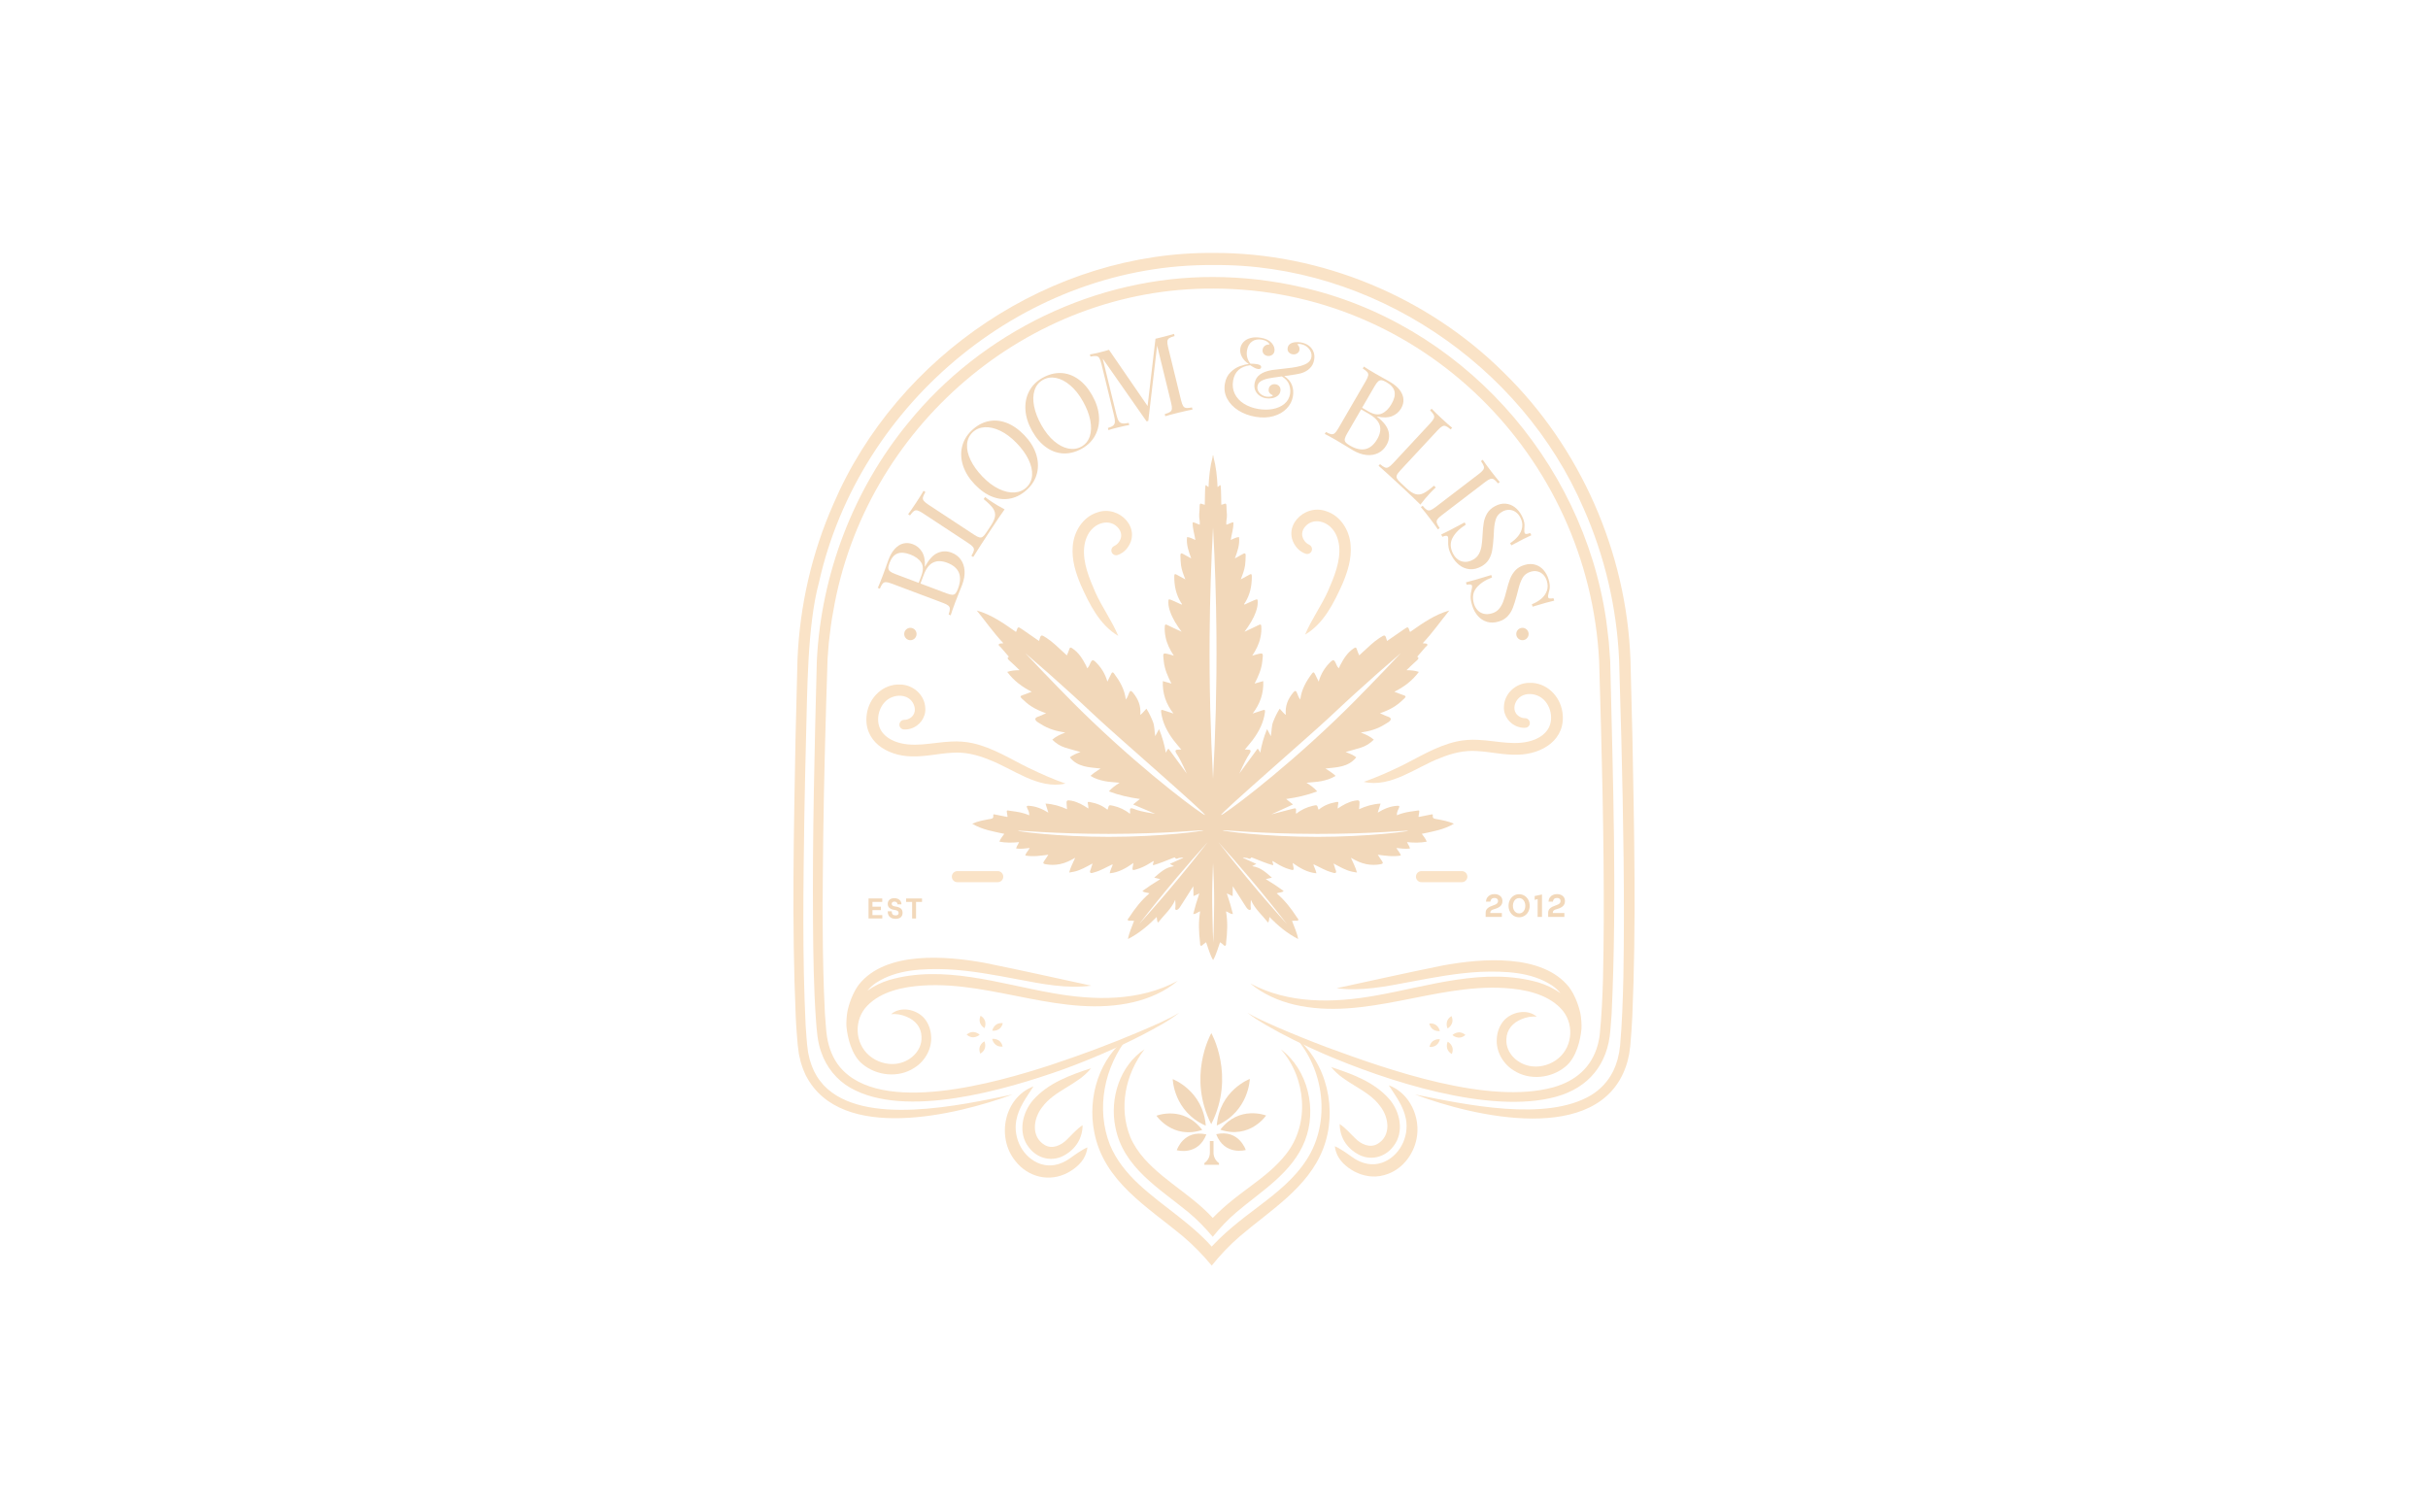 <?xml version="1.0" encoding="UTF-8"?>
<svg id="uuid-8ccb4b77-bd0d-4e6c-9dff-56ad75926159" data-name="uuid-6439bce5-da6a-4be8-a8c1-9880adea5e9b" xmlns="http://www.w3.org/2000/svg" viewBox="0 0 1920 1196">
  <defs>
    <style>
      .uuid-74acd51d-1208-4257-b59e-0a2b45ab542b {
        fill: #f2d8ba;
      }

      .uuid-74acd51d-1208-4257-b59e-0a2b45ab542b, .uuid-9491949e-75b3-42d7-9c21-2eaeeaf15e8a {
        stroke-width: 0px;
      }

      .uuid-9491949e-75b3-42d7-9c21-2eaeeaf15e8a {
        fill: #fae3c7;
      }
    </style>
  </defs>
  <path class="uuid-74acd51d-1208-4257-b59e-0a2b45ab542b" d="m1149.69,651.45c-4.44-2.02-8.88-2.75-13.29-3.59-1.8-.35-3.81-.2-3.36-3.05.17-1.1-.72-.78-1.37-.65-3.21.65-6.42,1.27-9.71,1.93-.37-.33-.13-.84-.06-1.31.73-4.72,1.08-3.95-3.23-3.39-4.73.61-9.49,1.31-14.02,3.42-.27-2.2.76-3.98,1.57-5.74.73-1.6.24-1.89-1.24-1.8-5.59.32-10.57,2.37-15.51,5.42.76-2.43,1.46-4.63,2.26-7.17-6.07.36-11.54,1.96-17.03,4.45.12-1.32.2-2.31.29-3.3.35-3.75-.02-4.13-3.78-3.42-4.85.92-9.07,3.31-13.42,6.2.15-1.49.1-2.67.43-3.75.49-1.63-.28-1.63-1.46-1.42-5.1.93-9.87,2.63-13.96,6.07-.18-.24-.32-.35-.35-.48-.84-3.35-.85-3.39-4.27-2.6-4.8,1.1-9.2,3.09-13.01,6.19-.59-.35-.35-.81-.33-1.16.19-3.39.2-3.39-3.2-2.5-5.44,1.42-10.88,2.83-16.32,4.25,5.72-2.61,11.43-5.22,17.15-7.83-1.85-1.47-3.51-2.78-5.44-4.32,8.61-1.21,16.63-3.03,24.59-6.01-2.42-2.79-5.19-4.77-8.48-6.84,4.31-.52,8.22-.53,12.04-1.34,3.8-.81,7.46-1.89,10.97-4.1-2.29-2.26-5.01-3.74-7.98-5.83,9.14-.97,18.18-1.06,24.32-8.85-2.2-1.77-4.94-2.9-8.42-4.19,4.54-1.29,8.4-2.31,12.2-3.49,3.82-1.2,7.12-3.34,10.11-6.28-2.91-2.53-6.27-4.1-10.28-5.63,7.1-1.08,13.38-2.88,19-6.5,1.83-1.18,4.68-2.41,4.68-4.18,0-1.66-3.25-2.03-5.05-3.02-1.02-.56-2.13-.93-3.5-1.52,4.33-1.56,8.33-3.24,11.98-5.66,2.68-1.77,5.05-3.88,7.36-6.11,1.52-1.47,1-1.98-.66-2.54-2.38-.81-4.71-1.76-7.28-2.74,7.69-3.8,14.21-8.74,19.37-15.68-3.12-1.06-6.09-1.31-9.78-1.35,2.85-2.7,5.2-5.14,7.77-7.33,1.63-1.39,2.42-2.46.69-3.32,2.15-2.49,4.4-5.06,6.61-7.66.56-.66,1.81-1.16,1.39-2.13-.26-.62-1.43-.73-2.29-.75-.3-.01-.6-.07-1.34-.16,7.83-8.25,14.05-17.31,21.05-25.87-11.61,3.25-21.23,10.11-30.89,16.88-.14-.08-.35-.12-.38-.22-1.27-4.04-1.28-4.07-4.73-1.71-4.42,3.02-8.81,6.09-13.24,9.15-1.5-5.29-1.51-5.31-6.15-2.26-4.81,3.16-8.84,7.25-13.07,11.09-.87.79-1.72,1.58-2.79,2.56-.7-1.74-1.47-3.24-1.9-4.82-.48-1.81-1.21-1.52-2.43-.73-5.08,3.34-8.07,8.32-10.8,13.52-.34.65-.6,1.35-1,2.25-1.54-1.38-1.93-3.22-2.76-4.79-.9-1.71-1.78-2.15-3.4-.63-4.72,4.42-8.01,9.68-9.75,15.95-1.06-2.15-2.09-4.24-3.13-6.33-.62-1.25-1.26-1.31-2.14-.13-4.58,6.12-8.35,12.59-9.31,20.6-1.32-1.62-1.91-3.42-2.58-5.14-.85-2.18-1.67-1.95-2.99-.37-4.19,5.05-6.61,10.68-5.84,17.7-2.03-1.38-3.19-3.25-4.87-4.91-2.14,3.28-3.71,6.71-5.13,10.24-1.43,3.56-1.13,7.39-1.86,11.47-1.06-1.97-1.95-3.62-3.01-5.6-2.54,6.17-4.23,12.22-5.39,18.68-.85-1.14-.78-2.4-2.11-3.16-4.79,6.52-9.6,13.08-14.43,19.66,3.72-8.26,6.19-12.91,7.89-15.39.25-.36,1.41-2.08.9-2.94-.3-.52-1.31-.63-3.22-.64h-1.23c2.11-2.55,4.22-4.89,6.11-7.4,4.96-6.59,8.7-13.73,9.82-22.06.26-1.96-.19-2.23-1.9-1.61-2.5.9-5.05,1.67-7.82,2.58,5.85-7.61,8.8-15.94,8.39-25.65-2.3.65-4.43,1.26-6.83,1.94,2.99-5.76,5.45-11.45,6.09-17.7.69-6.72,1.34-7.02-5.92-4.96-.55.15-1.09.34-2.06.64,3.11-4.71,5.44-9.37,6.5-14.56.6-2.9.91-5.81.65-8.78-.13-1.37-.53-1.67-1.87-1.01-3.56,1.79-7.2,3.42-11.4,5.39,3.92-5.34,7.13-10.32,9.07-15.98.77-2.24,1.34-4.5,1.38-6.89.04-3.11-.03-3.22-2.99-1.98-2.53,1.06-5,2.28-7.52,3.44-.47-.76.22-1.13.48-1.55,4-6.42,5.44-13.47,5.37-20.94-.02-1.76-.51-2.04-1.99-1.18-2.09,1.2-4.23,2.3-6.78,3.68,1.54-3.88,2.87-7.36,3.42-11.08.38-2.52.37-5.02.48-7.54.11-2.44-.91-2.22-2.47-1.33-1.82,1.03-3.66,2.02-6.06,3.35,2.14-5.75,3.97-11.08,3.29-16.87-2.42.09-4.33,1.4-6.58,2.28.72-4.73,2.31-9.13,2.13-13.98-2.11.14-3.69,1.51-5.59,1.9-.33-2.73.67-5.39.45-8.12-.18-2.18-.35-4.36-.36-6.54,0-1.76-.44-2.54-2.28-1.6-.5.26-1.11.3-1.79.47-.22-5.2,0-10.33-.55-15.42-1.07-.02-1.35,1.02-2.42,1.43-.32-8.08-1.17-16.01-3.23-23.76.03-.41.14-.99-.29-1.12h-.09c-.43.13-.32.71-.29,1.12-2.06,7.75-2.91,15.68-3.23,23.76-1.07-.41-1.35-1.45-2.42-1.43-.56,5.09-.33,10.22-.55,15.42-.68-.17-1.29-.21-1.79-.47-1.84-.94-2.27-.16-2.28,1.6-.01,2.18-.18,4.36-.36,6.54-.22,2.73.78,5.39.45,8.12-1.9-.39-3.48-1.76-5.59-1.9-.18,4.85,1.41,9.25,2.13,13.98-2.25-.88-4.16-2.19-6.58-2.28-.68,5.79,1.15,11.12,3.29,16.87-2.4-1.33-4.24-2.32-6.06-3.35-1.56-.89-2.58-1.11-2.47,1.33.11,2.52.1,5.02.48,7.54.55,3.72,1.88,7.2,3.42,11.08-2.55-1.38-4.69-2.48-6.78-3.68-1.48-.86-1.97-.58-1.99,1.18-.07,7.47,1.37,14.52,5.37,20.94.26.42.95.79.48,1.55-2.52-1.16-4.99-2.38-7.52-3.44-2.96-1.24-3.03-1.13-2.99,1.98.04,2.39.61,4.65,1.38,6.89,1.94,5.66,5.15,10.64,9.07,15.98-4.2-1.97-7.84-3.6-11.4-5.39-1.34-.66-1.74-.36-1.87,1.01-.26,2.97.05,5.88.65,8.78,1.06,5.19,3.38,9.85,6.5,14.56-.97-.3-1.51-.49-2.06-.64-7.26-2.06-6.61-1.76-5.92,4.96.64,6.25,3.1,11.94,6.09,17.7-2.4-.68-4.53-1.29-6.83-1.94-.41,9.71,2.54,18.04,8.39,25.65-2.77-.91-5.32-1.68-7.82-2.58-1.71-.62-2.16-.35-1.9,1.61,1.12,8.33,4.86,15.47,9.82,22.06,1.89,2.51,4,4.85,6.11,7.4h-1.23c-1.91.01-2.92.12-3.22.64-.51.86.65,2.58.9,2.94,1.7,2.48,4.17,7.13,7.89,15.39-4.83-6.58-9.64-13.14-14.43-19.66-1.33.76-1.26,2.02-2.11,3.16-1.16-6.46-2.86-12.51-5.39-18.68-1.06,1.98-1.95,3.63-3.01,5.6-.73-4.08-.43-7.91-1.86-11.47-1.42-3.53-2.99-6.96-5.13-10.24-1.68,1.66-2.84,3.53-4.87,4.91.77-7.02-1.65-12.65-5.84-17.7-1.32-1.58-2.14-1.81-2.99.37-.67,1.72-1.26,3.52-2.58,5.14-.96-8.01-4.74-14.48-9.31-20.6-.88-1.18-1.52-1.12-2.14.13-1.04,2.09-2.07,4.18-3.13,6.33-1.74-6.27-5.03-11.53-9.75-15.95-1.62-1.52-2.5-1.08-3.4.63-.83,1.57-1.22,3.41-2.76,4.79-.4-.9-.66-1.6-1-2.25-2.73-5.2-5.72-10.18-10.81-13.52-1.21-.79-1.94-1.08-2.42.73-.43,1.58-1.2,3.08-1.9,4.82-1.07-.98-1.92-1.77-2.79-2.56-4.23-3.84-8.26-7.93-13.07-11.09-4.64-3.05-4.66-3.03-6.15,2.26-4.43-3.06-8.82-6.13-13.24-9.15-3.45-2.36-3.46-2.33-4.73,1.71-.03.1-.24.14-.38.22-9.66-6.77-19.28-13.63-30.89-16.88,7,8.56,13.22,17.62,21.05,25.87-.74.09-1.04.15-1.34.16-.86.02-2.03.13-2.29.75-.42.97.83,1.47,1.39,2.13,2.21,2.6,4.46,5.17,6.6,7.66-1.72.86-.93,1.93.7,3.32,2.56,2.19,4.92,4.63,7.77,7.33-3.69.04-6.66.29-9.79,1.35,5.17,6.94,11.69,11.88,19.38,15.68-2.57.98-4.9,1.93-7.28,2.74-1.66.56-2.18,1.07-.66,2.54,2.31,2.23,4.68,4.34,7.36,6.11,3.65,2.42,7.65,4.1,11.98,5.66-1.37.59-2.48.96-3.5,1.52-1.8.99-5.06,1.36-5.05,3.02,0,1.77,2.85,3,4.68,4.18,5.62,3.62,11.9,5.42,19,6.5-4.02,1.53-7.37,3.1-10.28,5.63,2.99,2.94,6.28,5.08,10.11,6.28,3.8,1.18,7.66,2.2,12.2,3.49-3.48,1.29-6.22,2.42-8.42,4.19,6.14,7.79,15.18,7.88,24.31,8.85-2.96,2.09-5.68,3.57-7.97,5.83,3.51,2.21,7.17,3.29,10.97,4.1,3.82.81,7.73.82,12.04,1.34-3.29,2.07-6.06,4.05-8.48,6.84,7.96,2.98,15.98,4.8,24.59,6.01-1.93,1.54-3.59,2.85-5.44,4.32,6.01,2.54,11.76,4.97,17.52,7.4-10-1.56-14.5-2.85-16.69-3.82-.29-.13-2.22-.95-2.96-.35-.39.32-.34,1.17-.24,2.85.02.35.26.81-.33,1.16-3.81-3.1-8.21-5.09-13.01-6.19-3.42-.79-3.43-.75-4.27,2.6-.03.13-.17.24-.35.48-4.09-3.44-8.86-5.14-13.96-6.07-1.18-.21-1.95-.21-1.46,1.42.33,1.08.28,2.26.43,3.75-4.35-2.89-8.57-5.28-13.42-6.2-3.76-.71-4.13-.33-3.78,3.42.09.99.17,1.98.29,3.3-5.49-2.49-10.96-4.09-17.03-4.45.8,2.54,1.5,4.74,2.26,7.17-4.94-3.05-9.92-5.1-15.51-5.42-1.48-.09-1.97.2-1.24,1.8.81,1.76,1.84,3.54,1.57,5.74-4.53-2.11-9.29-2.81-14.02-3.42-4.31-.56-3.96-1.33-3.23,3.39.07.47.31.98-.06,1.31-3.29-.66-6.5-1.28-9.71-1.93-.65-.13-1.54-.45-1.37.65.45,2.85-1.56,2.7-3.36,3.05-4.41.84-8.85,1.57-13.29,3.59,8.01,4.78,16.72,6.12,25.38,7.99-1.47,2.09-3.02,3.77-3.89,6.18,5.15,1,10.27.92,15.57.36-.71,1.96-2,3.18-2.3,5.08,3.59.45,7.07,0,10.7-.43-1.03,2.1-2.89,3.6-3.49,5.96,6.12,1.09,12.08.19,18.25-.64-1.22,1.84-2.22,3.47-3.35,5.02-1.2,1.66-.56,2.2,1.19,2.52,3.77.68,7.5.66,11.27-.09,4.26-.84,8.1-2.71,12.11-5.03-1.75,4.03-3.7,7.51-4.78,11.69,1.51-.26,2.66-.42,3.8-.67,5.24-1.15,9.8-3.86,14.43-6.38.08.06.15.11.22.17-.42,1.27-.9,2.51-1.23,3.79-.27,1.09-1.28,2.46-.43,3.22.75.68,2.2-.06,3.33-.36,4.98-1.33,9.31-4.08,13.94-6.19.12.12.25.21.39.29-.75,2.18-1.97,4.2-2.38,6.72,7.17-.66,12.95-4.07,18.77-8.17-.24,1.37-.36,2.36-.61,3.33-.47,1.88-.06,2.73,2.03,1.99,1.1-.4,2.26-.64,3.36-1.04,3.96-1.43,7.52-3.63,11.13-5.87.35,1.18-.92,2.15-.34,3.4,5.33-1.51,10.33-3.67,15.4-5.64.62-.24,1.79-.62,1.83-.52,1.03,2.1,2.45.3,3.63.36.86.04,1.73-.59,3.05-.13-3.66,1.65-7.07,3.2-10.72,4.84,1.29.72,2.18,1.22,3.28,1.83-6.65.84-10.95,4.99-15.64,9.05,1.73.42,3.12.76,4.85,1.19-5.09,3.05-9.66,6.11-14.14,9.36,1.59,1.56,3.73,1.04,5.52,1.88-6.47,5.52-11.44,11.96-15.89,18.82-.49.75-1.52,1.53-1.17,2.35.4.9,1.66.32,2.52.45.73.11,1.47.09,2.42.13-1.74,4.83-3.99,9.31-4.86,14.38,8.6-4.38,15.85-10.45,22.73-17.45.33,1.61.11,3.13,1.02,4.49,4.74-6.05,10.64-10.93,13.63-18.07.19,1.69.13,3.21.21,4.72.06,1.12-.63,2.94.29,3.22,1.41.44,2.46-1.08,3.3-2.25.59-.82,1.1-1.69,1.64-2.54,2.81-4.4,5.62-8.8,8.86-13.9l.15,7.83c1.6-.78,3.03-1.34,4.62-2.12-1.93,5.61-3.46,10.89-4.81,16.26,2.22.17,3.53-1.6,5.44-2.11-1.4,8.39-1.07,16.51-.07,24.63.11.89-.18,2.16.62,2.55.89.44,1.47-.82,2.22-1.27.63-.38,1.18-.88,1.94-1.46,1.77,4.81,2.93,9.7,5.53,14.14,2.59-4.44,3.75-9.33,5.52-14.14.76.58,1.31,1.08,1.94,1.46.75.45,1.33,1.71,2.22,1.27.8-.39.51-1.66.62-2.55,1-8.12,1.34-16.24-.07-24.63,1.91.51,3.22,2.28,5.44,2.11-1.35-5.37-2.88-10.65-4.81-16.26,1.59.78,3.01,1.34,4.6,2.12l.13-7.83c3.24,5.1,6.05,9.5,8.86,13.9.54.85,1.05,1.72,1.64,2.54.84,1.17,1.89,2.69,3.3,2.25.92-.28.23-2.1.29-3.22.08-1.51.02-3.03.21-4.72,2.99,7.14,8.89,12.02,13.63,18.07.91-1.36.69-2.88,1.02-4.49,6.88,7,14.13,13.07,22.73,17.45-.87-5.07-3.12-9.55-4.86-14.38.95-.04,1.69-.02,2.42-.13.86-.13,2.12.45,2.52-.45.35-.82-.68-1.6-1.17-2.35-4.45-6.86-9.42-13.3-15.89-18.82,1.79-.84,3.93-.32,5.52-1.88-4.48-3.25-9.05-6.31-14.14-9.36,1.73-.43,3.12-.77,4.84-1.19-4.68-4.06-8.98-8.21-15.64-9.05,1.11-.61,2-1.11,3.29-1.83-3.65-1.64-7.06-3.19-10.72-4.84,1.32-.46,2.19.17,3.05.13,1.18-.06,2.6,1.74,3.62-.36.05-.1,1.22.28,1.84.52,5.07,1.97,10.07,4.13,15.4,5.64.58-1.25-.69-2.22-.34-3.4,3.61,2.24,7.17,4.44,11.13,5.87,1.1.4,2.26.64,3.36,1.04,2.09.74,2.5-.11,2.03-1.99-.25-.97-.37-1.96-.61-3.33,5.82,4.1,11.6,7.51,18.77,8.17-.41-2.52-1.63-4.54-2.38-6.72.14-.08.27-.17.39-.29,4.63,2.11,8.96,4.86,13.94,6.19,1.13.3,2.58,1.04,3.33.36.85-.76-.16-2.13-.43-3.22-.33-1.28-.81-2.52-1.23-3.79.07-.06.14-.11.22-.17,4.63,2.52,9.19,5.23,14.43,6.38,1.13.25,2.29.41,3.8.67-1.08-4.18-3.03-7.66-4.78-11.69,4,2.32,7.85,4.19,12.11,5.03,3.77.75,7.5.77,11.27.09,1.75-.32,2.39-.86,1.19-2.52-1.13-1.55-2.13-3.18-3.35-5.02,6.17.83,12.13,1.73,18.25.64-.6-2.36-2.46-3.86-3.49-5.96,3.63.43,7.1.88,10.7.43-.3-1.9-1.59-3.12-2.3-5.08,5.3.56,10.42.64,15.57-.36-.87-2.41-2.42-4.09-3.89-6.18,8.66-1.87,17.36-3.21,25.38-7.99h0Zm-286.25-81.19c-11.24-10.74-20.46-20.1-27.18-27.09-8.78-8.97-17.29-17.88-25.54-26.7,12.04,10.32,24.25,21.09,36.58,32.33,2.78,2.54,5.34,4.89,7.68,7.05,6.42,5.94,11.07,10.33,11.76,10.97,15,14.15,87.07,76.55,86.12,77.71-.71.85-42.69-29.63-89.42-74.27h0Zm13.36,91.56c-40.31-.02-72.03-4.29-72.03-4.82.04-.5,28.85,2.52,72.15,2.49,45.08-.04,74.89-3.35,74.93-2.84.04.54-32.92,5.18-75.05,5.17h0Zm55.54,32.53c-10.78,13.02-21.35,25.19-31.58,36.53,9.35-12.07,19.47-24.63,30.38-37.53,8.11-9.59,16.1-18.71,23.89-27.34-7.12,9.2-14.68,18.66-22.69,28.34Zm27.08,51.08c-.57-10.02-.88-31.86-.88-31.86-.06-10.85.21-21.22.71-31.09.57,10.02.89,20.57.88,31.6,0,0-.21,21.49-.71,31.36h0Zm-.18-129.7c-1.98-35.81-3-73.64-2.69-113.32.23-29.49,1.18-57.91,2.69-85.2,1.52,27.29,2.47,55.71,2.7,85.2.31,39.68-.71,77.51-2.7,113.32Zm92.51-48.91c.69-.64,5.33-5.03,11.76-10.97,2.34-2.16,4.9-4.51,7.68-7.05,12.33-11.24,24.54-22.01,36.58-32.33-8.25,8.82-16.76,17.73-25.54,26.7-6.72,6.99-15.94,16.35-27.18,27.09-46.73,44.64-88.71,75.12-89.42,74.27-.95-1.16,71.12-63.56,86.12-77.71Zm-64.4,126.53c10.91,12.9,21.03,25.46,30.38,37.53-10.23-11.34-20.8-23.51-31.58-36.53-8.01-9.68-15.57-19.14-22.69-28.34,7.79,8.63,15.78,17.75,23.89,27.34Zm54.34-31.53c-42.13.01-75.09-4.63-75.05-5.17.04-.51,29.85,2.8,74.93,2.84,43.3.03,72.11-2.99,72.15-2.49,0,.53-31.72,4.8-72.03,4.82h0Z"/>
  <path class="uuid-9491949e-75b3-42d7-9c21-2eaeeaf15e8a" d="m932.63,800.89c-8.99,7.03-19.25,12.24-29.29,17.6-20.3,10.42-41.28,19.44-62.71,27.28-45.05,15.98-124.86,39.52-168.46,14.37-10.55-6.05-18.74-16.29-22.68-27.76-3.07-8.18-3.64-17.56-4.28-26.09-1.79-25.61-2.1-51.3-2.31-76.88-.49-68.35,1.24-138.39,3.03-206.79,3.33-68.3,28.81-135.33,72.28-188.21,58.18-71.83,148.89-115.76,241.48-115.33v9.14h-.34v-9.14c23.05.04,46.11,2.63,68.59,7.75,126.27,27.94,223.62,136.17,242.18,263.57.69,5.71,1.47,11.42,2.07,17.15.34,4.17.79,11.02,1.11,15.07,2.11,92.88,5.48,186.59,1.13,279.41-.24,3.54-.77,9.46-1.01,12.87-2.03,26.65-17.03,45.34-42.98,52.47-52.57,14.39-134.7-12.81-183.9-34.03-15.67-6.86-31.09-14.35-45.89-22.94-4.89-2.92-9.82-5.86-14.23-9.49,7.03,4.34,15.4,7.73,22.92,11.18,12.99,5.62,26.14,10.92,39.36,15.94,49.43,18.23,128.18,45.91,179.59,31.88,17.63-4.97,30.39-15.76,35.25-33.82.15-.76.94-4.17,1.08-4.88.06-.33.09-.66.14-1l.27-2c2.95-29.46,2.9-59.19,3.17-88.84.28-68.17-1.64-138.09-3.63-206.32-8.14-162.74-140.99-294.92-305.23-294.83v-9.14h.34v9.14c-147.66-.94-275.96,110.47-300.77,255.18-1.6,8.08-2.57,16.86-3.52,24.96-.3,2.94-.69,9.76-.96,12.58-1.51,45.59-2.85,94.87-3.43,140.34-.53,46.73-1.06,93.62,1.32,140.26.5,5.5.8,13.26,1.69,18.7,1.37,8.37,4.58,16.86,9.98,23.43,32.42,39.18,124.72,12.29,166.46-1.27,24.16-7.97,48.08-16.88,71.5-26.86,10.22-4.46,21.09-8.91,30.67-14.65h.01Z"/>
  <path class="uuid-9491949e-75b3-42d7-9c21-2eaeeaf15e8a" d="m931.31,775.74c-9.98,8.35-22.41,13.85-35.1,16.85-55.64,12.85-110.53-16.63-166.07-13.2-15.55.94-33.21,4.5-44.25,15.94-10.8,10.87-10.18,29.65,1.58,39.54,5.63,4.79,13.41,7.29,20.75,6.48,10.99-1.07,21.14-10.08,20.49-21.5-.21-7.63-5.02-13.05-12.09-15.88-3.56-1.46-7.45-2.36-11.93-1.89,7.38-6.51,20-3.98,26.32,3.36,3.35,4.04,5.02,9.06,5.3,14.05.74,10-4.96,19.97-13.43,25.1-12.46,8.1-29.68,6.28-40.93-3.11-8.72-7.05-11.88-21.61-12.59-29.62-.27-2.99.19-9.04.77-11.99,1.13-5.68,4.25-14.94,9.11-21.3,21.36-26.69,69.17-22.58,99.31-17.1,28.19,5.67,56.34,12,84.42,18.06-19.36,2.55-38.66-1.3-57.6-4.91-18.71-3.54-37.32-7.08-56.31-8.04-19.02-.68-40.05.05-56.3,10.69-2.63,1.75-4.9,3.85-6.83,6.24,5.24-3.8,11.24-6.65,17.26-8.49,42.86-12.36,87.03,3.02,129.1,10.37,33.12,5.91,68.46,6.71,99.02-9.65h0Z"/>
  <path class="uuid-9491949e-75b3-42d7-9c21-2eaeeaf15e8a" d="m988.62,777.74c9.98,8.35,22.41,13.85,35.1,16.85,55.64,12.85,110.53-16.63,166.07-13.2,15.55.94,33.21,4.5,44.25,15.94,10.8,10.87,10.18,29.65-1.58,39.54-5.63,4.79-13.41,7.29-20.75,6.48-10.99-1.07-21.14-10.08-20.49-21.5.21-7.63,5.02-13.05,12.09-15.88,3.56-1.46,7.45-2.36,11.93-1.89-7.38-6.51-20-3.98-26.32,3.36-3.35,4.04-5.02,9.06-5.3,14.05-.74,10,4.96,19.97,13.43,25.1,12.46,8.1,29.68,6.28,40.93-3.11,8.72-7.05,11.88-21.61,12.59-29.62.27-2.99-.19-9.04-.77-11.99-1.13-5.68-4.25-14.94-9.11-21.3-21.36-26.69-69.17-22.58-99.31-17.1-28.19,5.67-56.34,12-84.42,18.06,19.36,2.55,38.66-1.3,57.6-4.91,18.71-3.54,37.32-7.08,56.31-8.04,19.02-.68,40.05.05,56.3,10.69,2.63,1.75,4.9,3.85,6.83,6.24-5.24-3.8-11.24-6.65-17.26-8.49-42.86-12.36-87.03,3.02-129.1,10.37-33.12,5.91-68.46,6.71-99.02-9.65h0Z"/>
  <path class="uuid-9491949e-75b3-42d7-9c21-2eaeeaf15e8a" d="m1078.45,618.34c10.21-3.6,19.17-7.6,28.79-12.21,14.18-6.92,28.49-16.12,44.5-19.68,5.52-1.24,11.4-1.62,16.95-1.33,15.2.63,30.87,5.52,45.25-.36,4.24-1.77,7.83-4.49,10.1-8.03,5.65-8.79,1.5-22.93-8.48-26.72-4.62-1.81-10.44-1.6-14.23,1.77-3.39,2.98-5.19,8.53-2.48,12.45,1.47,2.2,4.35,3.78,7.04,3.74,1.48-.02,2.84.8,3.47,2.15.02.03.03.07.05.1,1.11,2.36-.48,5.14-3.08,5.33-1.92.14-3.83-.1-5.58-.67-6.81-1.95-11.93-8.78-11.49-15.94.3-10.62,9.59-18.86,19.99-18.9,13.5-.56,24.42,10.26,26.27,23.23,3.14,21.55-15.97,33.19-35.15,33.58-11.04.35-21.51-2.26-32.13-2.86-10.17-.75-19.75,1.57-29.16,5.41-18.88,7.02-39.21,23.93-60.63,18.95h0Z"/>
  <path class="uuid-9491949e-75b3-42d7-9c21-2eaeeaf15e8a" d="m842.53,619.67c-10.21-3.6-19.17-7.6-28.79-12.21-14.18-6.92-28.49-16.12-44.5-19.68-5.52-1.24-11.4-1.62-16.95-1.33-15.2.63-30.87,5.52-45.25-.36-4.24-1.77-7.83-4.49-10.1-8.03-5.65-8.79-1.5-22.93,8.48-26.72,4.62-1.81,10.44-1.6,14.23,1.77,3.39,2.98,5.19,8.53,2.48,12.45-1.47,2.2-4.35,3.78-7.04,3.74-1.48-.02-2.84.8-3.47,2.15-.02.03-.03.07-.05.1-1.11,2.36.48,5.14,3.08,5.33,1.92.14,3.83-.1,5.58-.67,6.81-1.95,11.93-8.78,11.49-15.94-.3-10.62-9.59-18.86-19.99-18.9-13.5-.56-24.42,10.26-26.27,23.23-3.14,21.55,15.97,33.19,35.15,33.58,11.04.35,21.51-2.26,32.13-2.86,10.17-.75,19.75,1.57,29.16,5.41,18.88,7.02,39.21,23.93,60.63,18.95h0Z"/>
  <path class="uuid-9491949e-75b3-42d7-9c21-2eaeeaf15e8a" d="m884.32,502.91c-14.79-8.64-22.82-25.13-29.62-40.2-4.08-9.71-7.31-19.71-6.4-30.73.84-11.46,7.86-23.05,19.24-26.68,17.77-6.44,36.6,13.53,22.91,29.28-1.76,1.93-4.04,3.47-6.55,4.34-2.51.88-5.14-1.04-5.09-3.7h0c.03-1.53.97-2.86,2.37-3.48,3.22-1.42,5.7-5.42,5.43-8.75-.09-2.07-1.13-4.27-2.79-5.97-5.57-5.91-14.49-4.37-19.95,1.06-3.93,3.8-5.94,9.3-6.53,14.79-1.21,12.05,4.02,24.44,8.82,35.54,5.35,11.93,13.07,22.34,18.13,34.49h.03Z"/>
  <path class="uuid-9491949e-75b3-42d7-9c21-2eaeeaf15e8a" d="m1032,501.91c14.79-8.64,22.82-25.13,29.62-40.2,4.08-9.71,7.31-19.71,6.4-30.73-.84-11.46-7.86-23.05-19.24-26.68-17.77-6.44-36.6,13.53-22.91,29.28,1.76,1.93,4.04,3.47,6.55,4.34s5.14-1.04,5.09-3.7h0c-.03-1.53-.97-2.86-2.37-3.48-3.22-1.42-5.7-5.42-5.43-8.75.09-2.07,1.13-4.27,2.79-5.97,5.57-5.91,14.49-4.37,19.95,1.06,3.93,3.8,5.94,9.3,6.53,14.79,1.21,12.05-4.02,24.44-8.82,35.54-5.35,11.93-13.07,22.34-18.13,34.49h-.03Z"/>
  <g>
    <path class="uuid-74acd51d-1208-4257-b59e-0a2b45ab542b" d="m686.81,710.56h10.85v2.71h-7.75v3.77h6.65v2.71h-6.65v3.94h7.78v2.71h-10.87v-15.84h-.01Z"/>
    <path class="uuid-74acd51d-1208-4257-b59e-0a2b45ab542b" d="m704.72,725.91c-.94-.5-1.64-1.21-2.1-2.11-.46-.9-.67-1.95-.62-3.13h3.14c0,1.12.26,1.95.77,2.48.51.54,1.28.8,2.3.8.78,0,1.38-.16,1.79-.49s.61-.8.61-1.4c0-.7-.24-1.24-.72-1.61s-1.33-.65-2.54-.84c-1.7-.22-3.01-.74-3.95-1.55s-1.4-1.88-1.4-3.2.46-2.46,1.39-3.29c.93-.83,2.18-1.25,3.74-1.25,1.06,0,2.02.18,2.88.55s1.56.92,2.08,1.66.78,1.62.78,2.66h-3.14c-.02-.64-.24-1.16-.68-1.56s-1.05-.6-1.84-.6c-.61,0-1.11.17-1.5.5-.39.34-.59.77-.59,1.3s.22.99.65,1.33c.43.34,1.14.59,2.11.73,2.06.29,3.56.82,4.48,1.61.92.78,1.38,1.92,1.38,3.41s-.48,2.69-1.44,3.52c-.96.82-2.34,1.24-4.15,1.24-1.34,0-2.48-.25-3.42-.76h-.01Z"/>
    <path class="uuid-74acd51d-1208-4257-b59e-0a2b45ab542b" d="m721.29,713.28h-4.75v-2.71h12.58v2.71h-4.73v13.13h-3.1v-13.13h0Z"/>
  </g>
  <g>
    <path class="uuid-74acd51d-1208-4257-b59e-0a2b45ab542b" d="m1176.35,718.31c1.04-.91,2.65-1.72,4.82-2.42,1.25-.39,2.13-.86,2.66-1.39.52-.53.79-1.15.79-1.87,0-.79-.25-1.4-.75-1.83s-1.18-.65-2.05-.65c-1.89,0-2.99.97-3.31,2.91h-3.47c.11-1.31.48-2.41,1.11-3.31s1.43-1.56,2.39-1.99,2.01-.65,3.15-.65c1.92,0,3.47.49,4.64,1.47s1.76,2.32,1.76,4.02c0,1.58-.51,2.88-1.53,3.91-1.02,1.03-2.6,1.83-4.74,2.41-1.26.32-2.13.7-2.62,1.13-.48.43-.72.97-.72,1.61v.43h9.15v3.04h-12.83v-3.23c0-1.49.52-2.69,1.56-3.6h-.01Z"/>
    <path class="uuid-74acd51d-1208-4257-b59e-0a2b45ab542b" d="m1196.97,724.22c-1.27-.8-2.26-1.89-2.97-3.27s-1.07-2.9-1.07-4.57.36-3.25,1.07-4.65,1.7-2.5,2.97-3.31,2.71-1.21,4.31-1.21,3.04.4,4.31,1.21,2.26,1.91,2.98,3.31c.71,1.4,1.07,2.95,1.07,4.65s-.36,3.19-1.07,4.57-1.7,2.47-2.98,3.27c-1.27.8-2.71,1.2-4.31,1.2s-3.04-.4-4.31-1.2Zm.01-4.83c.41.91.99,1.64,1.73,2.18.75.54,1.61.81,2.59.81s1.84-.27,2.58-.81,1.31-1.26,1.71-2.18c.4-.91.6-1.92.6-3.01s-.2-2.14-.6-3.08-.97-1.69-1.71-2.23c-.74-.55-1.6-.82-2.58-.82s-1.85.27-2.6.82-1.33,1.29-1.73,2.23-.6,1.97-.6,3.08.2,2.1.61,3.01Z"/>
    <path class="uuid-74acd51d-1208-4257-b59e-0a2b45ab542b" d="m1215.96,711.05l-2.38.62v-3.04l5.79-1.24v17.75h-3.47l.05-14.09h0Z"/>
    <path class="uuid-74acd51d-1208-4257-b59e-0a2b45ab542b" d="m1225.79,718.31c1.04-.91,2.65-1.72,4.82-2.42,1.25-.39,2.13-.86,2.66-1.39.52-.53.79-1.15.79-1.87,0-.79-.25-1.4-.75-1.83s-1.18-.65-2.05-.65c-1.89,0-2.99.97-3.31,2.91h-3.47c.11-1.31.48-2.41,1.11-3.31s1.43-1.56,2.39-1.99,2.01-.65,3.15-.65c1.92,0,3.47.49,4.64,1.47s1.76,2.32,1.76,4.02c0,1.58-.51,2.88-1.53,3.91-1.02,1.03-2.6,1.83-4.74,2.41-1.26.32-2.13.7-2.62,1.13-.48.43-.72.97-.72,1.61v.43h9.15v3.04h-12.83v-3.23c0-1.49.52-2.69,1.56-3.6h-.01Z"/>
  </g>
  <path class="uuid-9491949e-75b3-42d7-9c21-2eaeeaf15e8a" d="m757.07,688.93h31.91c2.42,0,4.38,1.96,4.38,4.38h0c0,2.42-1.96,4.38-4.38,4.38h-31.91c-2.42,0-4.38-1.96-4.38-4.38h0c0-2.42,1.96-4.38,4.38-4.38Z"/>
  <path class="uuid-9491949e-75b3-42d7-9c21-2eaeeaf15e8a" d="m1124.07,688.93h31.91c2.42,0,4.38,1.96,4.38,4.38h0c0,2.42-1.96,4.38-4.38,4.38h-31.91c-2.42,0-4.38-1.96-4.38-4.38h0c0-2.42,1.96-4.38,4.38-4.38Z"/>
  <path class="uuid-9491949e-75b3-42d7-9c21-2eaeeaf15e8a" d="m1012.83,829.83c21.58,16.18,28.82,47.75,18.99,72.52-9.9,25.2-34.5,39.68-54.12,56.38-6.9,5.86-13.06,12.45-18.68,19.4-5.8-6.85-12.04-13.38-19.01-19.19-23.14-19.11-51.9-35.49-58.02-67.64-4.56-22.54,3.45-48.48,23.07-61.46-15.3,19.93-20.51,46.31-11.27,69.36,2.64,6.28,6.6,12.06,11.09,17.2,17.28,19.31,40.99,30.48,57.79,51.04h-7.45c9.86-11.46,22.08-20.67,34.03-29.51,10.12-7.54,19.93-15.18,27.66-25.09,19.12-23.9,15.95-60.5-4.07-83h0Z"/>
  <path class="uuid-9491949e-75b3-42d7-9c21-2eaeeaf15e8a" d="m1023.8,819.73c25.78,20.37,34.25,58.6,22.47,88.86-11.96,30.89-41.96,48.65-65.89,69.2-8.17,7.02-15.52,14.8-22.18,23.11-6.83-8.21-14.26-15.94-22.49-22.9-28.17-23.56-63.05-43.55-70.44-82.89-5.41-27.45,3.97-58.78,27.2-75.38-19.48,24.09-25.95,57.2-14.73,85.76,4.92,11.92,13.24,22.15,22.62,30.94,19.92,18.51,43.81,32.02,61.51,53.74h-7.49c11.95-14.1,26.81-25.45,41.36-36.38,14.06-10.68,27.95-21.72,37.52-36.65,19.25-29.69,14.06-71.46-9.47-97.42h0Z"/>
  <g>
    <path class="uuid-9491949e-75b3-42d7-9c21-2eaeeaf15e8a" d="m862.81,844.78c-10.5,13.25-28.92,17.38-38.75,30.93-7.06,9.02-8.85,23.42,2.12,29.86,5.94,3.5,13.03.23,17.54-4.36,3.98-3.79,7.45-8.07,12.35-11.37.04,3.23-.54,6.17-1.53,9.06-2.06,6.03-6.58,11.14-12.2,14.4-9.91,6.01-21.95,3.27-28.81-5.97-8.74-11.14-5.25-27.38,3.4-37.31,12.03-13.59,29.2-19.75,45.89-25.23h0Z"/>
    <path class="uuid-9491949e-75b3-42d7-9c21-2eaeeaf15e8a" d="m817.25,859.19c-5.66,8.79-11.7,16.66-13.58,26.74-2.71,14.32,5.3,29.78,19.02,34.56,1.03.33,2.1.58,3.16.81.54.05,1.91.24,2.43.32.55.06,1.88,0,2.45.04.95.04,2.31-.25,3.28-.32,4.37-.75,8.67-2.71,12.51-5.58,1.9-1.46,4-2.75,6.1-4.24,2.44-1.46,4.53-2.99,7.29-4.1-.15,1.52-.52,2.93-.95,4.33-2.2,7.05-8.21,12.21-14.52,15.66-14.61,7.74-31.51,3.63-41.54-9.27-15.27-18.79-8.79-50.18,14.35-58.95h0Z"/>
    <path class="uuid-9491949e-75b3-42d7-9c21-2eaeeaf15e8a" d="m1052.65,843.9c16.7,5.49,33.84,11.63,45.89,25.23,8.65,9.92,12.14,26.17,3.4,37.31-6.86,9.24-18.9,11.98-28.81,5.97-5.62-3.26-10.14-8.38-12.2-14.4-.99-2.88-1.57-5.82-1.53-9.06,4.89,3.3,8.36,7.58,12.35,11.37,4.5,4.59,11.6,7.86,17.54,4.36,10.97-6.44,9.17-20.83,2.12-29.86-9.83-13.55-28.25-17.67-38.75-30.93h-.01Z"/>
    <path class="uuid-9491949e-75b3-42d7-9c21-2eaeeaf15e8a" d="m1098.21,858.3c16.65,6.11,25.51,25.66,21.9,42.69-2.46,11.85-10.54,22.76-22.11,27.23-2.12.84-4.53,1.49-6.77,1.87-.78.08-2.76.29-3.51.35-1.82-.02-4.05-.02-5.84-.37-3.79-.49-7.48-1.87-10.87-3.57-6.31-3.45-12.33-8.6-14.52-15.66-.43-1.4-.8-2.82-.95-4.33,2.76,1.11,4.85,2.64,7.29,4.1,2.1,1.49,4.2,2.78,6.1,4.24,3.84,2.87,8.15,4.83,12.51,5.58.98.06,2.32.36,3.28.32.58-.04,1.9.02,2.45-.04.51-.07,1.89-.27,2.43-.32,1.06-.23,2.13-.49,3.16-.81,13.72-4.78,21.72-20.24,19.02-34.56-1.88-10.08-7.91-17.94-13.58-26.74h0v.02Z"/>
  </g>
  <path class="uuid-74acd51d-1208-4257-b59e-0a2b45ab542b" d="m953.5,890.27c-25.52-11.23-26.13-36.83-26.13-36.83h0s23.97,9.03,26.13,36.83"/>
  <path class="uuid-74acd51d-1208-4257-b59e-0a2b45ab542b" d="m950.7,893.6c-23.43,7.73-36.21-11.23-36.21-11.23h0s21.27-8.4,36.21,11.23"/>
  <path class="uuid-74acd51d-1208-4257-b59e-0a2b45ab542b" d="m953.96,897.15c-6.68,17.3-23.39,12.51-23.39,12.51h0s5.29-16.56,23.39-12.51"/>
  <path class="uuid-74acd51d-1208-4257-b59e-0a2b45ab542b" d="m957.86,888.95v.24c-18.84-37.14-1.05-70.22-.04-72.03v-.25s19.35,33.86.04,72.04Z"/>
  <path class="uuid-74acd51d-1208-4257-b59e-0a2b45ab542b" d="m962.19,890.11c25.52-11.23,26.13-36.83,26.13-36.83h0s-23.97,9.03-26.13,36.83h0Z"/>
  <path class="uuid-74acd51d-1208-4257-b59e-0a2b45ab542b" d="m964.98,893.44c23.43,7.73,36.21-11.23,36.21-11.23h0s-21.27-8.4-36.21,11.23h0Z"/>
  <path class="uuid-74acd51d-1208-4257-b59e-0a2b45ab542b" d="m961.72,896.98c6.68,17.3,23.39,12.51,23.39,12.51h0s-5.29-16.56-23.39-12.51h0Z"/>
  <path class="uuid-74acd51d-1208-4257-b59e-0a2b45ab542b" d="m963.94,919.85l.04,1.34h-11.58l-.04-1.34h0c2.74-1.87,4.38-4.97,4.38-8.28v-9.15h2.88v9.21c0,3.28,1.61,6.36,4.31,8.23h.01Z"/>
  <g>
    <path class="uuid-9491949e-75b3-42d7-9c21-2eaeeaf15e8a" d="m775.42,803.3c6.11,3.77,3.1,9.79,3.1,9.79h0s-5.92-3.19-3.1-9.79"/>
    <path class="uuid-9491949e-75b3-42d7-9c21-2eaeeaf15e8a" d="m764.41,818.22c5.47-4.64,10.27.08,10.27.08h0s-4.86,4.65-10.27-.08"/>
    <path class="uuid-9491949e-75b3-42d7-9c21-2eaeeaf15e8a" d="m775.19,833.29c-2.73-6.64,3.24-9.74,3.24-9.74h0s2.92,6.06-3.24,9.74"/>
    <path class="uuid-9491949e-75b3-42d7-9c21-2eaeeaf15e8a" d="m792.86,827.7c-7.16.54-8.26-6.1-8.26-6.1h0s6.67-.9,8.26,6.1"/>
    <path class="uuid-9491949e-75b3-42d7-9c21-2eaeeaf15e8a" d="m793,809.16c-1.7,6.97-8.35,5.97-8.35,5.97h0s1.2-6.62,8.35-5.97"/>
  </g>
  <g>
    <path class="uuid-9491949e-75b3-42d7-9c21-2eaeeaf15e8a" d="m1147.82,803.58c-6.11,3.77-3.1,9.79-3.1,9.79h0s5.92-3.19,3.1-9.79"/>
    <path class="uuid-9491949e-75b3-42d7-9c21-2eaeeaf15e8a" d="m1158.83,818.49c-5.47-4.64-10.27.08-10.27.08h0s4.86,4.65,10.27-.08"/>
    <path class="uuid-9491949e-75b3-42d7-9c21-2eaeeaf15e8a" d="m1148.05,833.57c2.73-6.64-3.24-9.74-3.24-9.74h0s-2.92,6.06,3.24,9.74"/>
    <path class="uuid-9491949e-75b3-42d7-9c21-2eaeeaf15e8a" d="m1130.38,827.97c7.16.54,8.26-6.1,8.26-6.1h0s-6.67-.9-8.26,6.1"/>
    <path class="uuid-9491949e-75b3-42d7-9c21-2eaeeaf15e8a" d="m1130.24,809.44c1.7,6.97,8.35,5.97,8.35,5.97h0s-1.2-6.62-8.35-5.97"/>
  </g>
  <g>
    <path class="uuid-74acd51d-1208-4257-b59e-0a2b45ab542b" d="m741.46,437.27c3.59-1.55,7.25-1.63,10.96-.23,3.08,1.16,5.51,2.97,7.3,5.45,1.79,2.47,2.8,5.44,3.04,8.88.23,3.45-.41,7.17-1.91,11.17-.41,1.09-1.17,2.98-2.27,5.68-1.11,2.7-2.18,5.44-3.23,8.22-1.68,4.45-2.86,7.85-3.56,10.19l-1.63-.61c.66-1.99.98-3.5.97-4.51s-.42-1.87-1.22-2.55-2.22-1.4-4.27-2.17l-40.39-15.21c-2.04-.77-3.59-1.16-4.64-1.18s-1.92.35-2.6,1.11c-.68.76-1.43,2.1-2.24,4.03l-1.63-.61c1.01-2.19,2.33-5.48,3.98-9.85.8-2.12,1.65-4.47,2.56-7.05s1.54-4.34,1.9-5.3c1.4-3.71,3.12-6.65,5.16-8.82s4.27-3.54,6.68-4.11c2.41-.58,4.89-.38,7.43.57,3.13,1.18,5.57,3.22,7.31,6.13,1.75,2.91,2.48,6.77,2.19,11.56l.16.06c3.05-5.69,6.37-9.31,9.97-10.86h-.02Zm-13.03,7.53c-1.74-2.68-4.63-4.78-8.66-6.3-4.08-1.54-7.46-1.78-10.14-.73s-4.77,3.57-6.28,7.58c-.64,1.7-.92,3.04-.86,4.03.07.99.53,1.83,1.39,2.52s2.26,1.4,4.19,2.12l18.41,6.93,2.07-5.49c1.67-4.43,1.63-7.98-.12-10.67h0Zm24.55,25.58c1.05.03,1.9-.31,2.57-1.03.66-.72,1.32-1.95,1.98-3.7,3.82-10.15.97-17.02-8.54-20.6-4.27-1.61-7.95-1.67-11.05-.19s-5.6,4.74-7.49,9.78l-2.57,6.84,20.59,7.75c1.96.74,3.47,1.12,4.51,1.15h0Z"/>
    <path class="uuid-74acd51d-1208-4257-b59e-0a2b45ab542b" d="m729.84,393.3c-.21,1,0,1.91.63,2.75s1.86,1.86,3.68,3.06l36.06,23.72c1.82,1.2,3.24,1.92,4.25,2.16s1.92.06,2.72-.55,1.78-1.78,2.94-3.53l3.5-5.32c1.99-3.03,3.08-5.61,3.26-7.74s-.43-4.16-1.84-6.09c-1.41-1.93-3.8-4.27-7.17-7.03l1.1-1.67c1.42,1.14,3.36,2.52,5.82,4.13,2.75,1.81,5.95,3.68,9.62,5.62-2.31,3.2-6.03,8.7-11.16,16.5-6.12,9.3-10.67,16.37-13.66,21.22l-1.45-.96c1.08-1.8,1.73-3.19,1.94-4.19.21-.99,0-1.91-.63-2.75s-1.86-1.86-3.68-3.06l-36.06-23.72c-1.82-1.2-3.24-1.92-4.27-2.17-1.02-.25-1.95-.08-2.78.51s-1.86,1.74-3.08,3.44l-1.45-.96c1.46-1.92,3.57-4.97,6.33-9.16,2.58-3.93,4.54-7.05,5.86-9.37l1.46.96c-1.08,1.8-1.73,3.19-1.94,4.19h0Z"/>
    <path class="uuid-74acd51d-1208-4257-b59e-0a2b45ab542b" d="m781.29,333.2c4.72-1.08,9.54-.71,14.47,1.12s9.67,5.1,14.21,9.81c4.44,4.61,7.53,9.5,9.25,14.68,1.73,5.18,2.03,10.2.9,15.07-1.13,4.87-3.62,9.16-7.48,12.87-3.98,3.83-8.32,6.29-13.04,7.38s-9.54.71-14.48-1.12c-4.93-1.83-9.67-5.1-14.21-9.81-4.44-4.61-7.53-9.5-9.26-14.68s-2.03-10.2-.9-15.07c1.13-4.87,3.62-9.16,7.48-12.87,3.97-3.83,8.32-6.29,13.04-7.38h.02Zm-16.56,18.35c-.24,3.83.7,7.94,2.81,12.34,2.11,4.39,5.24,8.74,9.39,13.04,4.19,4.34,8.48,7.58,12.89,9.7,4.41,2.12,8.53,3.07,12.37,2.82,3.84-.24,7.04-1.6,9.61-4.08,2.67-2.58,4.12-5.77,4.35-9.59s-.71-7.93-2.82-12.32c-2.11-4.4-5.24-8.74-9.39-13.04-4.19-4.34-8.48-7.58-12.89-9.7s-8.53-3.07-12.36-2.84c-3.83.23-7.03,1.58-9.6,4.06-2.67,2.58-4.13,5.78-4.37,9.61h.01Z"/>
    <path class="uuid-74acd51d-1208-4257-b59e-0a2b45ab542b" d="m838.75,295.01c4.84.14,9.41,1.71,13.73,4.73,4.32,3.01,8.08,7.37,11.29,13.07,3.14,5.58,4.9,11.09,5.27,16.54.37,5.45-.6,10.38-2.92,14.81s-5.81,7.95-10.47,10.58c-4.81,2.71-9.64,4-14.47,3.86-4.84-.14-9.41-1.71-13.73-4.73-4.31-3.01-8.08-7.37-11.29-13.07-3.14-5.58-4.9-11.09-5.27-16.54-.37-5.45.6-10.38,2.92-14.81s5.81-7.95,10.47-10.58c4.81-2.71,9.64-4,14.48-3.86h-.01Zm-20.64,13.6c-1.2,3.65-1.32,7.86-.38,12.65s2.88,9.78,5.81,14.99c2.96,5.26,6.31,9.47,10.04,12.63s7.49,5.11,11.26,5.85c3.78.73,7.22.22,10.33-1.53,3.23-1.82,5.44-4.55,6.62-8.19s1.31-7.85.37-12.64-2.88-9.78-5.81-14.99c-2.96-5.26-6.31-9.47-10.04-12.63s-7.48-5.12-11.24-5.86-7.2-.23-10.31,1.52c-3.23,1.82-5.45,4.55-6.64,8.2h-.01Z"/>
    <path class="uuid-74acd51d-1208-4257-b59e-0a2b45ab542b" d="m924.53,267.49c-.83.58-1.31,1.4-1.42,2.45s.1,2.63.61,4.75l10.25,41.93c.52,2.12,1.07,3.62,1.65,4.5s1.37,1.39,2.38,1.52,2.54,0,4.6-.42l.41,1.69c-2.68.48-6.28,1.27-10.79,2.38-4.84,1.18-8.43,2.15-10.75,2.89l-.41-1.69c2.02-.58,3.43-1.16,4.25-1.74s1.29-1.39,1.39-2.44c.11-1.05-.1-2.63-.62-4.75l-11.05-45.23-7,59.57-1.36.33-34.7-49.64,10.91,44.61c.53,2.17,1.12,3.76,1.78,4.77.65,1.01,1.57,1.62,2.75,1.84s2.89.1,5.14-.36l.41,1.69c-2.05.33-4.94.95-8.68,1.86-3.36.82-5.95,1.54-7.78,2.16l-.41-1.69c1.93-.56,3.31-1.2,4.15-1.91.83-.71,1.29-1.66,1.38-2.85s-.13-2.87-.66-5.04l-10.04-41.06c-.52-2.12-1.07-3.62-1.65-4.5s-1.37-1.38-2.38-1.52c-1.01-.13-2.54,0-4.6.42l-.41-1.69c1.88-.29,4.52-.84,7.9-1.67,2.97-.73,5.36-1.4,7.16-2.01l30.55,44.48,6.23-53.21,4-.98c4.51-1.1,8.07-2.06,10.67-2.87l.41,1.69c-2.02.58-3.44,1.16-4.27,1.74h0Z"/>
    <path class="uuid-74acd51d-1208-4257-b59e-0a2b45ab542b" d="m1034.84,273.29c1.74,1.26,3,2.86,3.79,4.79s.98,4.08.57,6.46c-.47,2.74-1.62,4.99-3.45,6.76-1.83,1.77-4.08,3.06-6.74,3.86-2.17.6-6.67,1.37-13.5,2.29,2.98,1.89,5.01,4.23,6.1,7.02,1.09,2.79,1.35,5.83.78,9.12-.61,3.54-2.24,6.71-4.89,9.48-2.65,2.78-6.12,4.79-10.41,6.03s-9.09,1.41-14.4.5c-5-.86-9.46-2.52-13.39-5s-6.88-5.54-8.85-9.21-2.59-7.64-1.85-11.91c.65-3.77,2.13-6.79,4.45-9.06s4.78-3.88,7.4-4.83c2.62-.94,4.99-1.5,7.12-1.68-2.59-1.68-4.45-3.64-5.58-5.87-1.14-2.24-1.52-4.46-1.14-6.66.33-1.9,1.19-3.57,2.58-5.01,1.4-1.44,3.27-2.47,5.62-3.09s5.06-.66,8.13-.13c3.82.66,6.65,2.03,8.47,4.13.91,1.05,1.54,2.14,1.89,3.28.35,1.14.44,2.2.27,3.17-.24,1.37-.91,2.39-2.03,3.06-1.12.67-2.31.9-3.57.68-1.23-.21-2.21-.78-2.96-1.72-.74-.93-1-2.05-.78-3.37.21-1.23.82-2.22,1.83-2.96,1-.75,2.19-1.06,3.54-.94-.12-.8-.74-1.57-1.84-2.32-1.11-.75-2.51-1.27-4.21-1.56-2.99-.51-5.54-.03-7.66,1.44s-3.46,3.83-4.02,7.07c-.66,3.82.23,7.32,2.68,10.5,2.04,0,3.84.14,5.4.41,1.06.18,1.87.49,2.42.93.56.44.78.98.67,1.62-.09.5-.37.86-.85,1.08s-1.09.27-1.81.14c-.84-.14-1.7-.45-2.6-.92-.9-.47-1.64-.91-2.23-1.31s-.97-.65-1.12-.73c-7.8.93-12.32,4.98-13.55,12.15-.66,3.82-.22,7.3,1.31,10.44,1.53,3.14,3.91,5.74,7.15,7.8,3.24,2.06,7.02,3.47,11.34,4.21,4.08.7,7.94.71,11.59.03,3.65-.68,6.7-2.04,9.15-4.07,2.45-2.04,3.94-4.63,4.49-7.79.38-2.23.17-4.63-.64-7.2-.81-2.57-2.76-4.81-5.85-6.72-5.35.72-8.83,1.24-10.44,1.57-2.56.51-4.6,1.24-6.11,2.18-1.51.95-2.42,2.27-2.71,3.97-.24,1.4-.04,2.69.6,3.88.64,1.19,1.53,2.16,2.67,2.92,1.13.75,2.27,1.23,3.42,1.43.98.17,2.07.18,3.29.05,1.21-.14,1.94-.48,2.18-1.05-1.06-.38-1.92-.99-2.6-1.83-.68-.83-.9-1.91-.68-3.22.23-1.34.86-2.34,1.9-3.01,1.04-.67,2.22-.89,3.56-.66,1.37.24,2.4.85,3.09,1.85s.92,2.19.68,3.59c-.26,1.54-1.01,2.77-2.23,3.71s-2.67,1.56-4.35,1.86-3.31.31-4.9.04c-1.73-.3-3.35-.95-4.86-1.96-1.51-1.01-2.66-2.35-3.44-4.04-.79-1.69-.99-3.65-.61-5.88.5-2.9,1.91-5.2,4.23-6.9s5.58-2.89,9.78-3.58c1.18-.17,3.44-.44,6.8-.79,3.35-.36,6.23-.7,8.65-1.03,2.41-.33,4.63-.77,6.65-1.31,2.93-.82,5.06-1.8,6.39-2.93,1.33-1.14,2.13-2.49,2.4-4.05.27-1.59.06-3.13-.63-4.61-.69-1.48-1.73-2.74-3.12-3.77s-2.96-1.69-4.72-2c-1.45-.25-2.35-.15-2.68.31.69.52,1.18,1.19,1.47,2,.29.81.37,1.61.23,2.39-.2,1.17-.85,2.08-1.93,2.73-1.09.65-2.29.86-3.6.63-1.23-.21-2.23-.76-2.99-1.66-.77-.89-1.03-2.02-.8-3.39.24-1.4.91-2.46,2.01-3.19,1.1-.73,2.41-1.17,3.91-1.31s3.01-.09,4.52.17c2.37.41,4.43,1.24,6.17,2.5h-.02Z"/>
    <path class="uuid-74acd51d-1208-4257-b59e-0a2b45ab542b" d="m1097.99,341.15c.94,3.8.41,7.42-1.58,10.85-1.65,2.84-3.84,4.94-6.58,6.3s-5.82,1.87-9.26,1.53c-3.44-.34-7-1.59-10.7-3.73-1-.58-2.75-1.64-5.23-3.18s-5.01-3.05-7.58-4.55c-4.11-2.39-7.27-4.12-9.46-5.2l.87-1.51c1.86.98,3.28,1.55,4.29,1.71,1,.16,1.91-.1,2.71-.78.8-.68,1.75-1.96,2.85-3.85l21.67-37.33c1.09-1.89,1.74-3.35,1.93-4.38.19-1.04-.03-1.95-.67-2.74-.64-.79-1.84-1.76-3.61-2.88l.87-1.51c2,1.36,5.01,3.21,9.06,5.55,1.96,1.14,4.13,2.37,6.53,3.69,2.39,1.32,4.03,2.24,4.91,2.75,3.43,1.99,6.04,4.17,7.84,6.54,1.8,2.37,2.78,4.79,2.95,7.26.17,2.47-.43,4.88-1.79,7.24-1.68,2.89-4.1,4.96-7.26,6.2-3.16,1.24-7.08,1.32-11.76.25l-.08.15c5.11,3.95,8.13,7.82,9.07,11.62h0Zm-34.56,5.89c-.2,1.03,0,1.93.59,2.7.6.77,1.71,1.63,3.32,2.57,9.38,5.45,16.62,3.77,21.73-5.02,2.29-3.94,2.96-7.57,2.01-10.87-.95-3.3-3.75-6.3-8.4-9l-6.32-3.67-11.05,19.03c-1.05,1.81-1.68,3.23-1.88,4.26h0Zm29.29-19.99c2.93-1.28,5.48-3.77,7.64-7.5,2.19-3.77,2.99-7.06,2.4-9.88s-2.74-5.3-6.44-7.44c-1.57-.91-2.85-1.42-3.84-1.51-.99-.1-1.89.22-2.71.95-.82.74-1.75,2-2.79,3.79l-9.88,17.01,5.07,2.94c4.09,2.38,7.6,2.92,10.54,1.65h0Z"/>
    <path class="uuid-74acd51d-1208-4257-b59e-0a2b45ab542b" d="m1143.3,336.99c-.95-.38-1.89-.32-2.82.16-.93.48-2.14,1.53-3.63,3.12l-29.38,31.61c-1.48,1.6-2.43,2.87-2.83,3.83-.41.96-.38,1.88.09,2.78.46.89,1.46,2.06,3,3.48l4.67,4.34c2.66,2.47,5.02,3.97,7.09,4.5s4.18.27,6.31-.8c2.13-1.07,4.84-3.04,8.13-5.9l1.46,1.36c-1.36,1.21-3.04,2.9-5.04,5.05-2.24,2.41-4.62,5.26-7.14,8.56-2.77-2.8-7.57-7.39-14.42-13.75-8.15-7.58-14.37-13.24-18.66-16.99l1.18-1.27c1.59,1.36,2.86,2.23,3.81,2.61.95.38,1.88.32,2.82-.16.93-.48,2.14-1.53,3.63-3.12l29.39-31.61c1.48-1.6,2.43-2.88,2.85-3.85.42-.97.4-1.91-.04-2.82-.44-.92-1.41-2.12-2.88-3.61l1.19-1.28c1.65,1.76,4.31,4.35,7.98,7.76,3.44,3.2,6.2,5.64,8.26,7.33l-1.19,1.28c-1.59-1.37-2.86-2.24-3.81-2.61h-.02Z"/>
    <path class="uuid-74acd51d-1208-4257-b59e-0a2b45ab542b" d="m1181.29,379.09c-.87-.53-1.8-.63-2.81-.31-1,.32-2.37,1.14-4.1,2.47l-34.29,26.22c-1.73,1.32-2.89,2.43-3.46,3.31s-.72,1.81-.43,2.79c.28.98,1.03,2.32,2.23,4.04l-1.38,1.06c-1.48-2.22-3.65-5.19-6.51-8.93-3.03-3.96-5.35-6.86-6.96-8.69l1.38-1.06c1.34,1.61,2.44,2.68,3.31,3.21.87.53,1.8.63,2.81.31,1-.32,2.37-1.14,4.1-2.47l34.29-26.22c1.73-1.32,2.88-2.43,3.46-3.31.57-.88.72-1.81.43-2.79-.29-.98-1.03-2.32-2.23-4.04l1.38-1.06c1.33,2.01,3.51,5.01,6.56,9,2.86,3.73,5.16,6.61,6.91,8.62l-1.38,1.06c-1.34-1.61-2.45-2.68-3.31-3.21h0Z"/>
    <path class="uuid-74acd51d-1208-4257-b59e-0a2b45ab542b" d="m1148.57,425.48c-2.02,3.92-1.81,8.16.65,12.72.94,1.75,2.17,3.18,3.71,4.3,1.54,1.12,3.32,1.73,5.36,1.85,2.04.11,4.2-.45,6.5-1.69,1.97-1.06,3.48-2.49,4.52-4.29,1.04-1.8,1.77-3.87,2.18-6.21s.7-5.33.87-8.96c.18-4.02.5-7.35.96-9.97.45-2.62,1.37-5.07,2.74-7.33,1.37-2.27,3.41-4.13,6.13-5.59,2.89-1.56,5.69-2.22,8.39-1.98,2.7.24,5.13,1.18,7.29,2.83s3.94,3.79,5.35,6.41c.84,1.57,1.44,2.99,1.79,4.27.35,1.28.53,2.39.55,3.35s-.03,2.04-.15,3.26c-.11,1.54,0,2.6.32,3.2.25.47.72.69,1.39.65s1.63-.3,2.88-.78l.95,1.76c-3.13,1.36-8.41,4.04-15.84,8.04l-.95-1.76c2.51-1.61,4.62-3.48,6.34-5.61,1.72-2.13,2.78-4.47,3.19-7.02.41-2.55-.11-5.18-1.56-7.87-.97-1.8-2.21-3.2-3.72-4.22s-3.16-1.56-4.93-1.64c-1.78-.07-3.54.36-5.28,1.3-2.77,1.49-4.55,3.53-5.35,6.11-.8,2.58-1.27,5.36-1.43,8.32-.16,2.96-.27,4.96-.32,5.99-.29,4.3-.67,7.79-1.15,10.46-.48,2.67-1.39,5.09-2.75,7.27-1.35,2.18-3.33,3.96-5.92,5.36-3.14,1.69-6.19,2.4-9.15,2.13-2.96-.27-5.65-1.34-8.07-3.21s-4.45-4.32-6.08-7.36c-1.32-2.44-2.14-4.59-2.47-6.44s-.44-3.7-.32-5.57c.11-1.54,0-2.6-.32-3.2-.25-.47-.72-.69-1.39-.65s-1.63.3-2.88.78l-.95-1.76c2.9-1.3,9.08-4.5,18.53-9.58l.95,1.76c-5,3.14-8.51,6.67-10.54,10.59l-.02-.02Z"/>
    <path class="uuid-74acd51d-1208-4257-b59e-0a2b45ab542b" d="m1167.46,464.99c-2.75,3.45-3.37,7.65-1.85,12.6.58,1.9,1.51,3.54,2.8,4.94s2.92,2.35,4.89,2.86c1.98.51,4.21.38,6.7-.38,2.14-.65,3.9-1.76,5.27-3.32s2.49-3.45,3.35-5.67,1.73-5.09,2.61-8.62c.97-3.91,1.93-7.11,2.89-9.59s2.33-4.7,4.12-6.66c1.79-1.95,4.16-3.38,7.11-4.28,3.14-.96,6.01-1.06,8.61-.3s4.8,2.16,6.59,4.2,3.13,4.49,4,7.33c.52,1.71.83,3.22.92,4.54.09,1.32.05,2.45-.12,3.39s-.43,2-.79,3.17c-.4,1.49-.51,2.55-.31,3.2.16.51.57.82,1.23.91.67.09,1.66.03,2.98-.2l.58,1.91c-3.33.72-9.03,2.32-17.11,4.78l-.58-1.91c2.78-1.09,5.22-2.51,7.32-4.26s3.6-3.84,4.5-6.26.91-5.1.01-8.02c-.6-1.95-1.54-3.57-2.82-4.87-1.28-1.29-2.79-2.15-4.52-2.57s-3.54-.34-5.43.24c-3.01.92-5.15,2.57-6.44,4.94s-2.3,5-3.03,7.88c-.74,2.88-1.23,4.81-1.49,5.81-1.13,4.16-2.18,7.51-3.17,10.03s-2.36,4.72-4.12,6.59c-1.75,1.87-4.04,3.23-6.86,4.1-3.41,1.04-6.54,1.14-9.39.29s-5.28-2.42-7.29-4.72-3.52-5.11-4.52-8.41c-.81-2.65-1.2-4.92-1.17-6.79s.29-3.72.78-5.52c.4-1.49.51-2.55.31-3.2-.16-.52-.57-.82-1.23-.91-.67-.09-1.66-.03-2.98.2l-.58-1.91c3.1-.71,9.78-2.63,20.05-5.77l.58,1.91c-5.52,2.1-9.65,4.88-12.4,8.32h0Z"/>
  </g>
  <circle class="uuid-74acd51d-1208-4257-b59e-0a2b45ab542b" cx="719.91" cy="501.41" r="4.89"/>
  <circle class="uuid-74acd51d-1208-4257-b59e-0a2b45ab542b" cx="1203.91" cy="501.41" r="4.89"/>
  <path class="uuid-9491949e-75b3-42d7-9c21-2eaeeaf15e8a" d="m800.78,865.57c-44.9,16.45-135.31,38.21-163.12-14.26l-.51-.92-.42-.96-.83-1.92c-.45-1.1-1.21-2.73-1.51-3.89l-1.27-3.96c-.33-1.39-1.07-4.7-1.37-6.05-.73-4.53-1.19-9.44-1.5-13.99-.38-3.93-.85-11.8-1.01-15.74-3.17-73.2-1.51-146.44-.17-219.63l1.57-62.75c1.74-42.24,11.3-84.25,28.44-122.98,50.41-117.54,172.57-199.75,300.97-198.48v9.59h-.35v-9.6c84.99-.28,169.05,34.63,229.31,94.47,60.72,59.3,97.16,142.25,100.31,226.99l1.58,62.75c1.36,73.2,3.05,146.44-.11,219.65-.3,7.33-1.02,16.37-1.65,23.65l-.57,4.08-.29,2.04-.45,2.03-.92,4.05-1.28,3.98c-22.05,62.26-119.93,39.51-166.66,21.85,39.61,7.92,103.57,21.94,139.32.51,7.17-4.36,13.2-10.76,16.99-18.26l.44-.79.36-.84.71-1.67c.98-1.96,1.72-4.82,2.41-6.88l.8-3.6.4-1.8.25-1.84.5-3.68c1.59-18.01,2.17-36.37,2.59-54.45,1.05-62.55-.09-125.25-1.62-187.82l-1.77-62.56c-1.82-41.2-11.33-81.99-28.03-119.69-49.14-114.16-167.86-193.95-292.64-192.57v-9.6h.35v9.6c-147.57-1.64-280.51,107.8-312.42,251.05-9.42,34.69-9.16,87.61-10.24,123.77-.52,20.87-1.01,41.75-1.34,62.63-.78,54.76-1.6,109.54,1.07,164.21.52,5.94.79,13.3,1.68,19.16l.25,1.85.4,1.81.81,3.61,1.12,3.5c.55,1.94,1.63,4.06,2.38,5.94l.44.79,1.75,3.19c1.58,2.54,3.49,4.95,5.47,7.2,31.46,33.09,108.86,15.6,149.35,7.23h.03Z"/>
</svg>